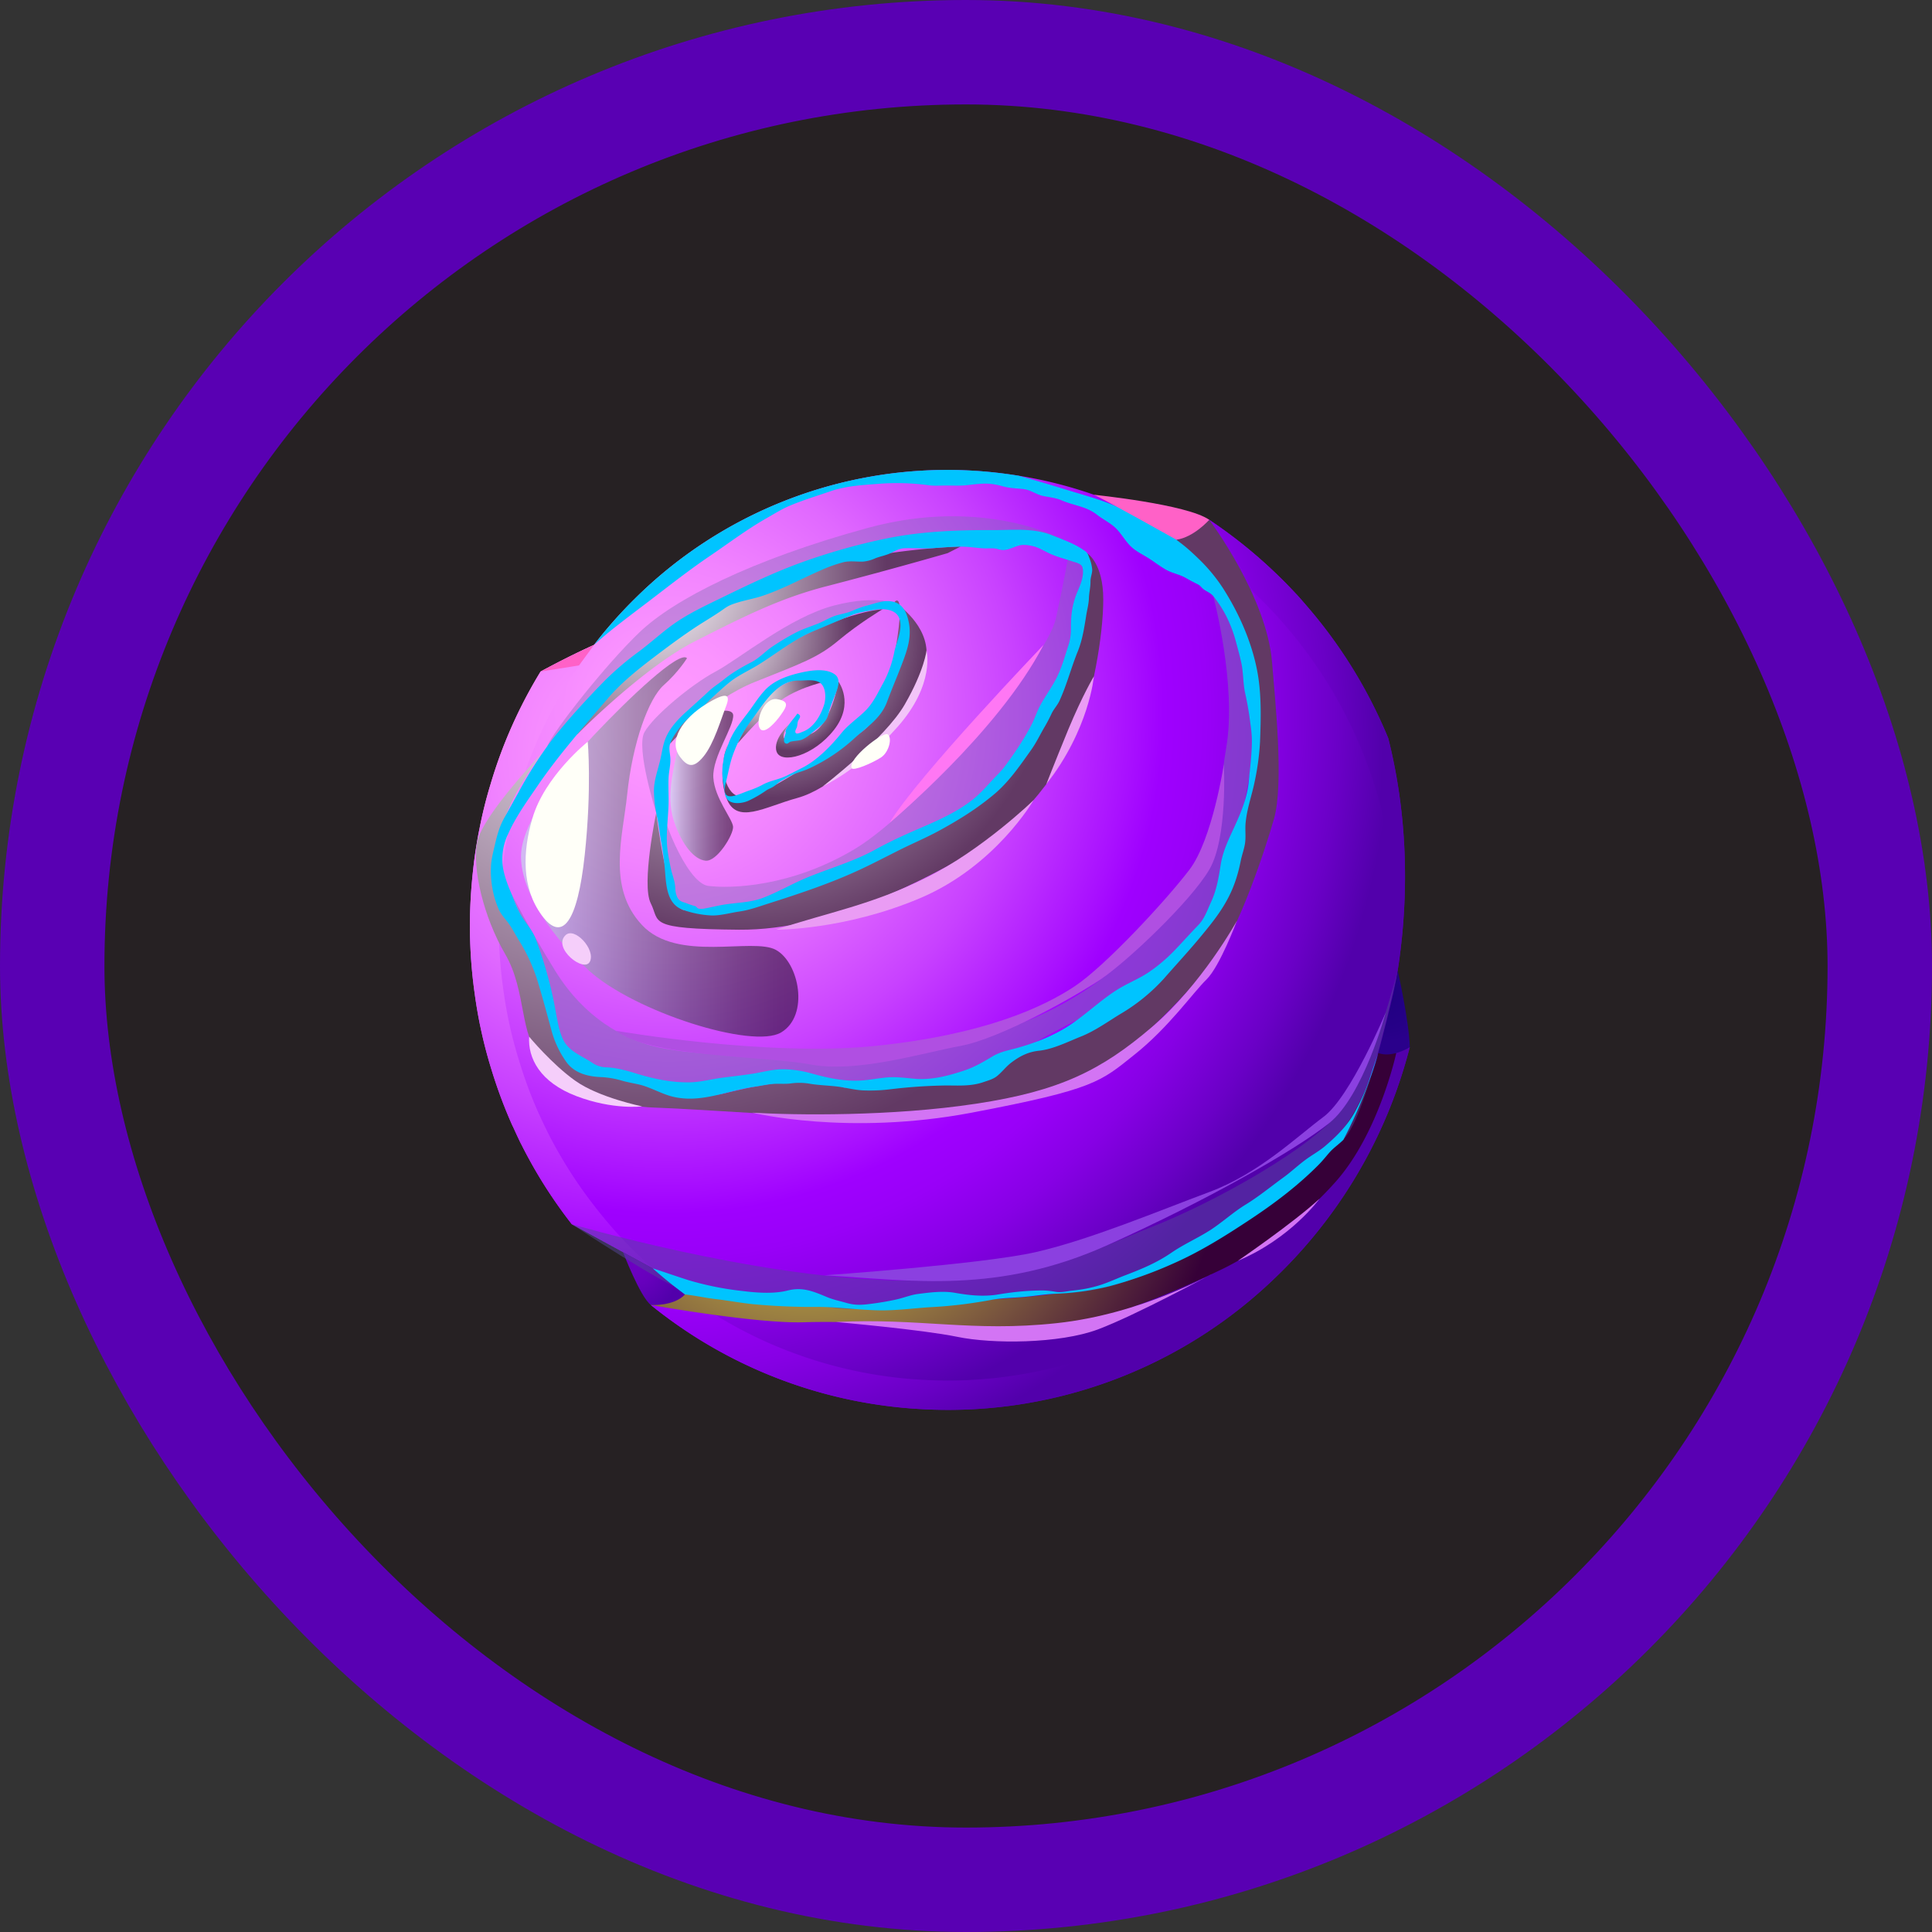 <svg width="37" height="37" fill="none" xmlns="http://www.w3.org/2000/svg"><rect width="100%" height="100%" fill="#333333" stroke="none"/><rect x="1" y="1" width="35" height="35" rx="17.5" fill="#262123" stroke="#5900B3" stroke-width="2"/><path fill-rule="evenodd" clip-rule="evenodd" d="M27 20.054l-.065.237c-.002.011-.006.02-.01.034a9.307 9.307 0 01-2.55 4.19 9.012 9.012 0 01-6.716 2.472h-.002a9 9 0 01-5.193-1.995c.21-.184.655-.202.655-.202l-.618-.5-1.551-.846a9.117 9.117 0 01-.965-1.526c0-.003-.004-.005-.006-.009a14.067 14.067 0 01-.157-.337H9.82a9.233 9.233 0 01-.41-1.096 8.85 8.85 0 01-.214-.832c-.002-.002-.002-.006-.002-.008a9.194 9.194 0 01-.102-.6 9.267 9.267 0 01-.06-2.08c.012-.149.028-.298.046-.445 0-.011.002-.02.004-.033.027-.206.06-.407.101-.608.056-.288.127-.574.212-.852a9.019 9.019 0 01.958-2.157c.624-.335 1.023-.51 1.023-.51s10.647-2.144 10.812-2.328c.163-.182.97-.068.97-.068.5.333.965.714 1.392 1.138.1.097.195.2.293.303.064.07.127.144.189.216a9.236 9.236 0 011.553 2.522l.002.005c.821 3.261-.193 6.027-.193 6.027.225-.077.43-.107.606-.112z" fill="url(#paint0_radial_83_1683)"/><path fill-rule="evenodd" clip-rule="evenodd" d="M27 20.054l-.065.237c-.002.011-.006.02-.01.034a9.307 9.307 0 01-2.55 4.19 9.012 9.012 0 01-6.716 2.472h-.002a9 9 0 01-5.193-1.995c.21-.184.655-.202.655-.202l-.618-.5-1.551-.846a9.117 9.117 0 01-.965-1.526c0-.003-.004-.005-.006-.009a14.067 14.067 0 01-.157-.337H9.82a9.233 9.233 0 01-.41-1.096 8.85 8.85 0 01-.214-.832c-.002-.002-.002-.006-.002-.008a9.194 9.194 0 01-.102-.6 9.267 9.267 0 01-.06-2.08c.012-.149.028-.298.046-.445 0-.011.002-.02.004-.033.027-.206.06-.407.101-.608.056-.288.127-.574.212-.852a9.019 9.019 0 01.958-2.157c.624-.335 1.023-.51 1.023-.51s10.647-2.144 10.812-2.328c.163-.182.97-.068.97-.068.5.333.965.714 1.392 1.138.1.097.195.2.293.303.064.07.127.144.189.216a9.236 9.236 0 011.553 2.522l.002.005c.821 3.261-.193 6.027-.193 6.027.225-.077.43-.107.606-.112z" fill="url(#paint1_radial_83_1683)"/><path fill-rule="evenodd" clip-rule="evenodd" d="M26.739 17.72c0 .33-.018.654-.055.972a8.42 8.42 0 01-.28 1.443l-.01.031a8.769 8.769 0 01-.667 1.662 8.76 8.76 0 01-1.729 2.275 8.553 8.553 0 01-2.802 1.77 8.442 8.442 0 01-3.508.553h-.002a8.444 8.444 0 01-4.567-1.636 7.727 7.727 0 01-.618-.5 8.516 8.516 0 01-1.116-1.192 8.586 8.586 0 01-.907-1.434l-.003-.009a7.214 7.214 0 01-.15-.316h-.001a8.445 8.445 0 01-.384-1.031 7.924 7.924 0 01-.202-.78c-.002-.002-.002-.006-.002-.008a8.286 8.286 0 01-.096-.563 8.708 8.708 0 01-.012-2.372 8.312 8.312 0 01.098-.602c.052-.273.12-.54.199-.8a8.712 8.712 0 012.23-3.714 8.497 8.497 0 016.26-2.465 8.595 8.595 0 011.08.105l.009.001a8.34 8.34 0 012.345.74c.022.011.043.02.065.032a8.612 8.612 0 012.991 2.453c.343.442.644.916.896 1.42a8.706 8.706 0 01.898 3.132c.027.274.04.552.04.833z" fill="url(#paint2_radial_83_1683)"/><path fill-rule="evenodd" clip-rule="evenodd" d="M13.95 14.245s-.229.514-.038 1.037c.19.522.722.174 1.358 0 .637-.175 1.29-.854 1.702-1.274.411-.42.807-.994.772-1.553-.034-.558-.615-.924-.615-.924s.21-.273.035.82c-.176 1.094-.42 1.484-.65 1.657-.23.173-.932.589-1.314.82-.383.233-.811.474-1.063.417-.254-.055-.389-.633-.187-1z" fill="url(#paint3_radial_83_1683)"/><path fill-rule="evenodd" clip-rule="evenodd" d="M15.114 13.868s-.324.293-.24.53c.086.238.705.085 1.1-.423.395-.508.084-.919.084-.919s-.146.849-.53.998c-.385.149-.51.086-.51.086s-.06-.068.096-.272z" fill="url(#paint4_radial_83_1683)"/><path fill-rule="evenodd" clip-rule="evenodd" d="M14.128 14.235s.317-.365.678-.705c.36-.34.985-.473.985-.473s-.365-.196-.83.079c-.467.276-.833 1.099-.833 1.099z" fill="url(#paint5_radial_83_1683)"/><path fill-rule="evenodd" clip-rule="evenodd" d="M12.834 14.242s.735-.828 1.63-1.185c.893-.357 1.202-.462 1.597-.794.395-.331.842-.596.842-.596s-.87.044-2.199.9c-1.327.856-1.873 1.397-1.87 1.675z" fill="url(#paint6_radial_83_1683)"/><path fill-rule="evenodd" clip-rule="evenodd" d="M11.042 14.076s1.272-1.29 2.27-1.796c.995-.506 1.666-.838 2.56-1.064a93.948 93.948 0 002.275-.622l.25-.127s-2.84.059-4.707 1.198c-1.866 1.14-2.648 2.411-2.648 2.411z" fill="url(#paint7_radial_83_1683)"/><path fill-rule="evenodd" clip-rule="evenodd" d="M12.568 15.565s.212 1.782.517 1.86c.304.082 1.4.072 3.027-.772 1.627-.845 1.957-.65 2.87-1.59.912-.94 1.28-2.008 1.563-2.712.283-.703.364-1.505.277-1.755 0 0 .307.186.307.883 0 .698-.207 1.87-.499 2.547-.292.678-1.048 1.742-1.959 2.266-.91.523-2.731 1.528-4.52 1.513-1.786-.015-1.505-.145-1.688-.506-.184-.363.105-1.734.105-1.734z" fill="url(#paint8_radial_83_1683)"/><path opacity=".5" fill-rule="evenodd" clip-rule="evenodd" d="M9.782 17.085s.319.718.498 1.375c.18.657.146 1.773.884 1.947.738.175 1.77.663 2.165.541.396-.121 1.854-.388 2.663-.226.809.16 2.285.07 2.8-.191.516-.262 1.626-.933 2.153-1.138.528-.204 1.258-.787 1.885-1.435.628-.648.62-1.386.775-1.75.154-.367.464-1.832.43-2.494-.035-.663-.43-1.902-.43-1.902l-.369-.393s.454 1.702.247 2.904c-.207 1.203-.016 1.691-.842 2.841-.825 1.15-1.975 2.058-3.264 2.494-1.29.436-2.115.383-3.454.51-1.25.118-2.804.028-3.422-.136-.556-.147-1.303-.525-1.87-1.443-.568-.92-.85-1.504-.85-1.504z" fill="#7D72B3"/><path opacity=".4" fill-rule="evenodd" clip-rule="evenodd" d="M12.624 15.203s.118 1.934.361 2.101c.243.166.756.236 1.237.07.48-.165 2.131-.714 2.414-.889.283-.174 2.02-1.054 2.364-1.316.342-.26.8-1.192.953-1.384.155-.193.576-1.343.697-1.78.12-.436.207-.958.207-.958s.034-.245-.172-.322c-.207-.08-.24 0-.24 0s-.044.287-.223 1.115c-.18.828-2.612 3.67-3.84 4.412-1.228.741-2.398.767-2.818.714-.425-.056-.95-1.432-.94-1.764z" fill="#7D72B3"/><path opacity=".4" fill-rule="evenodd" clip-rule="evenodd" d="M12.568 15.565s.05-1.206.357-1.609c.306-.405 1.335-1.238 1.944-1.551.608-.315 1.495-.758 1.803-.825.309-.066.526 0 .526 0s-.37-.204-1.22.015c-.851.219-1.812 1.02-2.277 1.268-.464.248-1.186.85-1.357 1.156-.175.302.224 1.546.224 1.546z" fill="#7D72B3"/><path opacity=".4" fill-rule="evenodd" clip-rule="evenodd" d="M10.476 14.295l2.638-2.345 1.632-.749s1.614-.556 2.354-.732c.739-.175 2.398-.228 2.398-.228l.87.095s-1.514-.837-3.748-.226c-2.237.61-3.72 1.373-4.373 1.999-.653.625-1.64 1.879-1.77 2.186z" fill="#7D72B3"/><path fill-rule="evenodd" clip-rule="evenodd" d="M10.404 14.398s-1.417 1.736-.73 2.803c.688 1.068.993 2.608 1.19 2.965.2.36 2.48.897 2.953.786.474-.11 1.61-.414 2.353-.121 0 0 1.317-.114 1.694-.114s1.065-.326 1.226-.407c.16-.081 1.054-.372 1.513-.558.459-.186 1.191-.767 1.489-1 .297-.231 1.077-1.173 1.226-1.464.149-.291.595-1.988.711-2.79.116-.803-.225-2.349-.48-2.883-.258-.533-1.065-1.034-1.065-1.034l.047-.241.63-.381s1.098 1.461 1.2 2.724c.06.74.229 2.319.038 2.996-.154.545-.678 2.143-1.137 2.715-.46.57-1.834 2.028-2.567 2.312-.733.281-2.896.662-4.17.69-.94.02-3.007-.151-4.023-.186-1.015-.035-1.743-.681-2.147-1.009-.405-.327-.267-1.22-.678-1.925-.412-.705-.64-1.642-.537-2.151.1-.518 1.264-1.727 1.264-1.727z" fill="url(#paint9_radial_83_1683)"/><path fill-rule="evenodd" clip-rule="evenodd" d="M12.89 21.004c-.217-.052-.413-.173-.629-.229-.121-.029-.241-.047-.36-.082a1.671 1.671 0 00-.38-.065c-.25-.009-.51-.068-.67-.283a1.873 1.873 0 01-.293-.624c-.085-.31-.167-.619-.261-.928a3.355 3.355 0 00-.363-.791c-.062-.101-.114-.203-.181-.3-.062-.089-.147-.173-.194-.273l-.002-.001a1.836 1.836 0 01-.154-.823c.003-.151.045-.293.078-.44.043-.186.09-.35.185-.517.087-.153.172-.31.26-.466a7.95 7.95 0 01.637-1.003c.31-.396.657-.773 1.007-1.132a5.64 5.64 0 01.666-.569c.196-.147.377-.309.571-.458.334-.257.715-.425 1.088-.609.452-.22.904-.434 1.373-.61.557-.205 1.13-.37 1.71-.489.663-.136 1.361-.163 2.036-.16.37.002.765-.046 1.12.094.199.08.43.158.605.28.04.027.058.033.083.07.017.022.026.051.035.077a.75.75 0 01.06.24c0 .075-.033.141-.033.22.002.112-.027.214-.03.324-.006.127-.037.226-.055.35-.037.228-.07.447-.156.662-.127.311-.21.639-.35.946-.042.094-.116.166-.158.26a3.09 3.09 0 01-.123.235c-.09.151-.162.308-.264.451-.21.295-.424.61-.701.843-.336.284-.702.51-1.087.718-.25.134-.511.243-.765.372-.227.114-.454.232-.682.34-.588.278-1.212.484-1.829.68-.177.057-.344.117-.527.143-.167.024-.361.08-.53.075a1.879 1.879 0 01-.542-.106c-.294-.1-.323-.423-.345-.692a5.492 5.492 0 00-.076-.598c-.03-.16-.042-.319-.078-.48a2.434 2.434 0 01-.062-.5c-.003-.213.078-.414.125-.622.031-.134.046-.272.1-.4.078-.189.227-.35.374-.485.15-.136.3-.27.448-.408.089-.085.194-.148.288-.225.165-.134.348-.24.537-.337.149-.079.258-.204.395-.296.142-.094.303-.193.454-.27.132-.067.276-.113.414-.168.112-.044.215-.11.33-.15.105-.036.214-.047.317-.091.101-.043.198-.081.303-.109.118-.03.25-.079.37-.083.236-.003.352.116.412.348.083.317-.013.584-.125.876-.091.236-.191.47-.28.709-.118.318-.397.486-.633.703a3.36 3.36 0 01-.86.57c-.096.045-.2.07-.293.11-.082.038-.162.084-.243.128-.053.03-.091.072-.14.105-.044.03-.095.046-.14.075a2.286 2.286 0 01-.343.199c-.116.053-.346.085-.422-.053-.04-.07-.035-.168-.053-.247a1.167 1.167 0 01-.025-.276c0-.098.018-.17.032-.263.015-.09.055-.162.084-.25.087-.25.257-.437.408-.643.094-.13.176-.26.287-.38.163-.178.393-.266.623-.325.207-.051.516-.114.706.008.162.1.049.323-.004.46-.029.075-.06.152-.085.23-.018.057-.025.121-.058.176-.067.114-.2.194-.3.282a.65.65 0 01-.171.112c-.07.022-.144.02-.213.037-.034.007-.052.052-.094.035-.038-.013-.038-.057-.03-.098.006-.036.023-.073.03-.108.002-.008-.007-.02-.005-.03.029-.108.165-.244.226-.336.098.04.031.099.013.143-.013.037-.01.072-.02.11-.007.032-.054.089-.02.122.024.024.104-.018.129-.027.21-.076.346-.31.412-.521.041-.138.034-.378-.117-.438-.112-.045-.248-.02-.366-.022-.426-.008-.678.454-.905.752a2.54 2.54 0 00-.36.672c-.06.166-.086.337-.13.504-.032.124-.072.313.115.287.108-.016.226-.075.33-.11.09-.031.17-.064.255-.11.135-.074.285-.094.425-.157.109-.05.22-.11.328-.164.281-.138.555-.42.751-.662.13-.164.317-.287.466-.436.156-.157.24-.352.347-.543a2.12 2.12 0 00.208-.599c.044-.19.156-.408.098-.607-.061-.206-.323-.21-.491-.18-.14.024-.294.048-.427.101-.246.1-.49.206-.734.307-.386.162-.707.43-1.061.648-.18.11-.374.195-.54.328-.124.097-.242.211-.36.318-.083.078-.154.16-.246.227a1.5 1.5 0 00-.334.301c-.075.098-.16.214-.202.332-.03.094-.001.182.004.278.007.13-.029.252-.034.38-.006.137 0 .277.001.413 0 .267-.04.526-.034.797.003.166.04.34.072.504.026.13.079.243.088.377.003.085.018.201.092.256.036.028.084.035.125.052.038.015.073.027.109.038.02.008.042.012.063.019.017.009.03.033.046.04.043.019.109.008.154-.002.105-.02.209-.045.314-.064.263-.046.53-.04.78-.136.288-.11.556-.269.841-.387.427-.176.884-.305 1.292-.528.183-.101.373-.195.562-.281.448-.205.918-.37 1.311-.678.15-.117.265-.252.394-.39.073-.08.15-.149.216-.236.192-.254.377-.53.524-.813.063-.12.102-.25.167-.37.101-.186.225-.35.32-.541.092-.188.146-.376.208-.574a1 1 0 00.061-.35c-.003-.258.024-.48.125-.716.057-.129.136-.32.095-.466-.022-.071-.123-.09-.185-.11-.145-.05-.296-.086-.436-.15-.128-.058-.22-.126-.362-.152a.656.656 0 00-.158-.016c-.136.007-.254.103-.39.097-.045-.002-.076-.016-.123-.026-.071-.012-.147-.003-.216-.005-.156-.006-.307-.035-.465-.033-.185.002-.366.018-.55.03-.173.008-.347-.006-.52 0-.11.003-.18.054-.277.098-.09.041-.189.058-.281.093a.725.725 0 01-.245.066c-.122.002-.243-.017-.361.009a2.692 2.692 0 00-.428.151c-.386.167-.762.377-1.163.506-.194.06-.393.088-.582.166-.07.03-.132.08-.196.123-.127.086-.26.166-.39.248-.292.188-.57.394-.847.604-.326.247-.638.493-.909.806-.471.55-.963 1.107-1.37 1.708-.195.284-.413.59-.55.906l-.01.02a1.103 1.103 0 00-.088.582c.021.162.09.353.154.5.063.148.116.304.197.444.09.153.213.28.278.445a7.912 7.912 0 01.395 1.45c.033.17.06.341.138.496.11.217.347.298.539.425a.5.5 0 00.296.096c.172.009.335.051.5.1.352.111.704.192 1.074.187.22-.002.428-.063.644-.09.201-.026.402-.047.602-.08.181-.03.36-.08.544-.08.174 0 .374.029.542.077.303.084.599.152.915.14.192-.006.38-.05.571-.063.18-.011.35.016.528.03.315.02.618-.06.912-.157.201-.066.368-.164.548-.272.145-.087.285-.113.444-.155.312-.085.622-.2.905-.363.37-.213.675-.528 1.034-.756.203-.129.432-.214.63-.352.163-.112.317-.243.455-.384.161-.166.314-.339.475-.505.123-.127.172-.285.245-.443.109-.234.147-.475.187-.729.042-.25.15-.471.257-.703.136-.296.252-.574.281-.906.024-.248.057-.498.057-.749 0-.16-.027-.316-.048-.475a5.942 5.942 0 00-.08-.434c-.04-.178-.034-.362-.066-.543-.03-.154-.077-.318-.118-.471a2.516 2.516 0 00-.113-.324 2.188 2.188 0 00-.314-.524c-.054-.065-.123-.085-.185-.131-.047-.037-.058-.068-.112-.096a4.497 4.497 0 01-.227-.12c-.12-.07-.256-.09-.375-.156-.114-.063-.218-.145-.327-.215-.123-.08-.248-.133-.355-.236-.105-.103-.174-.234-.276-.337-.103-.106-.252-.176-.37-.268-.205-.162-.446-.175-.676-.275-.118-.051-.23-.058-.354-.084-.14-.03-.234-.116-.383-.133-.132-.014-.263-.016-.392-.053a1.437 1.437 0 00-.228-.046c-.154-.015-.303.007-.455.024-.135.015-.27.007-.405.007-.112 0-.23.011-.343-.007a4.567 4.567 0 00-.992-.022c-.308.022-.61.044-.901.147-.249.086-.494.16-.737.261-.167.068-.312.162-.468.25-.375.214-.72.476-1.077.718-.399.27-.775.567-1.159.86-.25.191-.504.38-.75.578a7.35 7.35 0 00-.313.268c.24-.312.5-.607.78-.883a8.497 8.497 0 016.26-2.464 8.595 8.595 0 011.08.105l.008.001c.295.081.59.168.883.258.245.076.491.144.733.228.16.056.315.127.47.192.14.06.293.112.424.187.212.122.41.284.606.431.13.1.252.214.37.33a3.2 3.2 0 01.439.54c.294.463.527.985.638 1.523.095.453.082.944.064 1.406a4.903 4.903 0 01-.102.76c-.054.267-.147.515-.174.791-.013.135.009.273-.013.405-.018.109-.058.214-.08.322-.045.23-.112.453-.217.665-.142.289-.334.528-.539.776-.23.279-.477.545-.716.818a3.558 3.558 0 01-.842.682c-.241.148-.488.325-.75.428-.247.099-.527.24-.794.27-.203.02-.364.098-.53.223-.099.073-.173.173-.266.252-.083.072-.181.094-.28.129-.238.08-.47.062-.72.062a10.1 10.1 0 00-1.053.072 3.206 3.206 0 01-.531.022c-.16-.009-.318-.051-.476-.072-.175-.022-.351-.025-.526-.053a1.18 1.18 0 00-.386-.007c-.112.013-.225 0-.337.009-.116.01-.23.037-.347.053-.527.074-1.023.32-1.561.192z" fill="#00C4FF"/><path fill-rule="evenodd" clip-rule="evenodd" d="M12.464 24.992s2.012.359 2.926.331c1.382-.04 2.974.135 4.213.17 1.237.035 3.4-.994 3.795-1.184.395-.188 1.35-.742 2.182-1.678.832-.937 1.16-2.465 1.16-2.465h-.346s-.132.661-.633 1.403c-.301.445-.744.835-1.35 1.365a7.794 7.794 0 01-3.145 1.64c-1.52.385-2.87.278-3.803.42-1.35.204-4.344-.28-4.344-.28l-.655.278z" fill="url(#paint10_radial_83_1683)"/><path fill-rule="evenodd" clip-rule="evenodd" d="M11.933 23.982s.321.846.531 1.01c0 0 .443.028.655-.202l-.618-.5-.568-.308z" fill="url(#paint11_radial_83_1683)"/><path fill-rule="evenodd" clip-rule="evenodd" d="M26.768 18.587s.216.957.232 1.467c0 0-.335.215-.606.112 0 0 .318-1.17.374-1.579z" fill="url(#paint12_radial_83_1683)"/><path fill-rule="evenodd" clip-rule="evenodd" d="M20.945 9.475s1.794.182 2.213.48c0 0-.297.337-.63.381 0 0-1.454-.817-1.582-.861zm-10.592 3.386l.735-.117.288-.392s-.528.235-1.023.51z" fill="#FF61C7"/><path opacity=".5" fill-rule="evenodd" clip-rule="evenodd" d="M10.95 23.444s3.479 1.025 6.194 1.077c2.715.051 3.735-.561 4.908-1.022 1.174-.46 3.102-1.516 3.682-2.296.58-.78 1.032-2.616 1.032-2.616s-.559 2.753-1.041 3.241c-.483.488-2.64 1.962-3.016 2.154-.378.191-1.406.983-3.263.763 0 0-1.25.179-1.702.144-.451-.035-1.153.427-2.441.004 0 0-1.794-.092-2.186-.179-.39-.088-2.167-1.27-2.167-1.27z" fill="#54469B"/><path fill-rule="evenodd" clip-rule="evenodd" d="M11.795 19.74s2.882.505 4.972.29c2.09-.215 3.217-.745 3.814-1.141.595-.396 1.763-1.66 2.2-2.236.437-.576.657-2.015.657-2.015s.078 1.406-.278 2.015c-.355.609-1.581 1.767-2.082 2.104-.5.336-1.933 1.135-2.68 1.273-.75.138-1.983.523-2.88.355-.895-.165-3.065-.138-3.723-.646z" fill="#B04FE2"/><path fill-rule="evenodd" clip-rule="evenodd" d="M15.79 24.423s3.003-.21 4.033-.441c1.03-.232 2.387-.8 3.335-1.153.949-.353 1.665-1.05 2.188-1.439.522-.388 1.192-1.999 1.192-1.999s-.428 1.598-1.085 2.12c-.655.521-2.336 1.477-4.233 2.33-2.11.95-3.75.68-5.43.582z" fill="#8B40E0"/><path fill-rule="evenodd" clip-rule="evenodd" d="M26.249 20.599c.047-.146.098-.29.145-.433a8.762 8.762 0 01-.667 1.662l-.006.006c-.08.079-.177.142-.252.228-.076.086-.143.173-.225.254-.392.394-.84.733-1.302 1.038-.475.315-.95.613-1.471.843a7.887 7.887 0 01-1.23.436 5.19 5.19 0 01-1.052.144c-.178.009-.352.038-.528.055-.22.024-.444.02-.66.059-.373.07-.758.12-1.137.14-.325.018-.648.064-.972.064-.417-.002-.831-.068-1.248-.066-.405.003-.813-.015-1.215-.052-.242-.024-.477-.07-.715-.097-.201-.024-.395-.068-.595-.09a7.753 7.753 0 01-.618-.5c.228.074.455.154.685.227a5.83 5.83 0 001.023.206c.276.035.608.061.88-.009.283-.072.493.02.75.127.12.05.242.074.367.11.176.052.307.041.486.017.158-.02.323-.048.48-.083.135-.03.264-.084.4-.103.236-.03.486-.064.722-.022.272.048.542.076.816.031.285-.047.55-.075.838-.077.098 0 .178.01.272.026.105.018.203-.011.306-.022.19-.02.354-.048.537-.105.167-.053.327-.129.49-.191.32-.122.608-.242.89-.437.238-.162.501-.276.743-.432.23-.151.435-.34.67-.484.25-.153.476-.34.713-.512.151-.108.285-.237.436-.348.13-.096.274-.171.395-.28.209-.18.403-.375.539-.62.127-.226.232-.464.31-.71z" fill="#00C4FF"/><path fill-rule="evenodd" clip-rule="evenodd" d="M17.04 15.753s2.074-1.723 2.944-3.401c.002 0-2.416 2.52-2.944 3.4z" fill="#FF77F4"/><path fill-rule="evenodd" clip-rule="evenodd" d="M14.86 17.805s1.31.01 2.76-.604c1.448-.613 2.174-1.877 2.174-1.877s-.98.95-2.048 1.482c-1.066.531-1.875.662-2.886.999zm5.177-2.785s.147-.379.42-1.045c.276-.665.492-1.022.492-1.022s-.087 1.016-.912 2.067z" fill="#EA9CF4"/><path fill-rule="evenodd" clip-rule="evenodd" d="M14.412 21.31s1.821.448 4.192 0c2.37-.45 2.474-.595 3.127-1.116.653-.52 1.117-1.185 1.375-1.436.257-.252.582-1.124.582-1.124s-.671 1.224-1.633 2.04c-.96.818-1.752 1.221-3.366 1.464-1.614.245-3.471.22-4.277.171zm1.597 4.008s1.648.145 2.32.283c.669.14 1.958.135 2.697-.141.738-.277 2.201-1.072 2.201-1.072s-1.365.779-2.992.952c-1.625.175-2.616-.103-4.226-.022zm7.699-1.173s1.046-.714 1.562-1.187c0 0-.55.762-1.562 1.187z" fill="#D374F4"/><path fill-rule="evenodd" clip-rule="evenodd" d="M15.753 15.063s1.195-.913 1.574-1.572c.38-.66.417-1.036.417-1.036s.169.642-.547 1.457c-.719.816-1.444 1.15-1.444 1.15z" fill="#F2C4F8"/><path opacity=".5" fill-rule="evenodd" clip-rule="evenodd" d="M12.961 14.426c-.096.445-.194.898-.045 1.327.149.428.377.708.595.73.218.024.539-.5.528-.651-.011-.151-.356-.547-.378-.943-.023-.395.401-.977.38-1.198-.026-.219-.92.002-1.08.735z" fill="url(#paint13_linear_83_1683)"/><path opacity=".5" fill-rule="evenodd" clip-rule="evenodd" d="M13.157 12.605c-.143-.156-1.11.76-1.78 1.471-.672.709-1.336 1.64-1.394 2.233-.058.592.425 1.489 1.295 2.278.87.79 3.138 1.511 3.682 1.185.544-.325.345-1.336-.1-1.58-.444-.245-1.886.248-2.563-.474-.676-.721-.37-1.69-.286-2.503.103-.995.412-1.836.698-2.092.287-.254.448-.518.448-.518z" fill="url(#paint14_linear_83_1683)"/><path fill-rule="evenodd" clip-rule="evenodd" d="M10.195 15.674c-.187.642-.208 1.33.182 1.857.39.528.683.132.821-1.156.138-1.289.058-2.17.058-2.17s-.827.66-1.06 1.469z" fill="#FFFFF8"/><path fill-rule="evenodd" clip-rule="evenodd" d="M10.832 17.908c-.263.248.366.74.468.502.103-.235-.296-.662-.468-.502zm-.698 1.946c-.026.408.204.872.908 1.139.704.267 1.255.195 1.255.195s-.823-.166-1.277-.488c-.453-.322-.886-.846-.886-.846z" fill="#F5CEFA"/><path fill-rule="evenodd" clip-rule="evenodd" d="M13.02 14.49c-.233-.313.07-.738.495-1.001.426-.263.477-.182.386.046-.09.23-.23.714-.43.955-.198.241-.314.184-.452 0zm1.53-.543c-.089-.153.09-.6.334-.557.243.04.183.14.07.301-.085.122-.32.4-.404.256zm1.761.763c-.083-.172.595-.702.688-.647.092.055.032.337-.125.442-.16.105-.534.267-.563.206z" fill="#FFFFF8"/><defs><radialGradient id="paint0_radial_83_1683" cx="0" cy="0" r="1" gradientUnits="userSpaceOnUse" gradientTransform="matrix(14.042 0 0 14.249 12.426 14.466)"><stop offset=".006" stop-color="#FF9AFF"/><stop offset=".093" stop-color="#FB94FF"/><stop offset=".209" stop-color="#F183FF"/><stop offset=".342" stop-color="#E068FF"/><stop offset=".486" stop-color="#C841FF"/><stop offset=".639" stop-color="#A910FF"/><stop offset=".684" stop-color="#9F00FF"/><stop offset=".743" stop-color="#9900F8"/><stop offset=".828" stop-color="#8700E5"/><stop offset=".929" stop-color="#6A00C6"/><stop offset="1" stop-color="#5200AB"/></radialGradient><radialGradient id="paint1_radial_83_1683" cx="0" cy="0" r="1" gradientUnits="userSpaceOnUse" gradientTransform="matrix(14.042 0 0 14.249 12.426 14.466)"><stop offset=".006" stop-color="#FF9AFF"/><stop offset=".093" stop-color="#FB94FF"/><stop offset=".209" stop-color="#F183FF"/><stop offset=".342" stop-color="#E068FF"/><stop offset=".486" stop-color="#C841FF"/><stop offset=".639" stop-color="#A910FF"/><stop offset=".684" stop-color="#9F00FF"/><stop offset=".743" stop-color="#9900F8"/><stop offset=".828" stop-color="#8700E5"/><stop offset=".929" stop-color="#6A00C6"/><stop offset="1" stop-color="#5200AB"/></radialGradient><radialGradient id="paint2_radial_83_1683" cx="0" cy="0" r="1" gradientUnits="userSpaceOnUse" gradientTransform="matrix(13.803 0 0 14.006 12.824 13.642)"><stop offset=".006" stop-color="#FF9AFF"/><stop offset=".093" stop-color="#FB94FF"/><stop offset=".209" stop-color="#F183FF"/><stop offset=".342" stop-color="#E068FF"/><stop offset=".486" stop-color="#C841FF"/><stop offset=".639" stop-color="#A910FF"/><stop offset=".684" stop-color="#9F00FF"/><stop offset=".743" stop-color="#9900F8"/><stop offset=".828" stop-color="#8700E5"/><stop offset=".929" stop-color="#6A00C6"/><stop offset="1" stop-color="#5200AB"/></radialGradient><radialGradient id="paint3_radial_83_1683" cx="0" cy="0" r="1" gradientUnits="userSpaceOnUse" gradientTransform="matrix(3.086 0 0 3.132 14.64 12.16)"><stop stop-color="#fff"/><stop offset="1" stop-color="#623964"/></radialGradient><radialGradient id="paint4_radial_83_1683" cx="0" cy="0" r="1" gradientUnits="userSpaceOnUse" gradientTransform="matrix(1.074 0 0 1.09 15.13 13.292)"><stop stop-color="#fff"/><stop offset="1" stop-color="#623964"/></radialGradient><radialGradient id="paint5_radial_83_1683" cx="0" cy="0" r="1" gradientUnits="userSpaceOnUse" gradientTransform="matrix(1.131 0 0 1.148 14.47 13.192)"><stop stop-color="#fff"/><stop offset="1" stop-color="#623964"/></radialGradient><radialGradient id="paint6_radial_83_1683" cx="0" cy="0" r="1" gradientUnits="userSpaceOnUse" gradientTransform="matrix(2.614 0 0 2.652 13.67 12.086)"><stop stop-color="#fff"/><stop offset="1" stop-color="#623964"/></radialGradient><radialGradient id="paint7_radial_83_1683" cx="0" cy="0" r="1" gradientUnits="userSpaceOnUse" gradientTransform="matrix(4.431 0 0 4.496 12.553 11.055)"><stop stop-color="#fff"/><stop offset="1" stop-color="#623964"/></radialGradient><radialGradient id="paint8_radial_83_1683" cx="0" cy="0" r="1" gradientUnits="userSpaceOnUse" gradientTransform="matrix(6.174 0 0 6.265 14.195 11.767)"><stop stop-color="#fff"/><stop offset="1" stop-color="#623964"/></radialGradient><radialGradient id="paint9_radial_83_1683" cx="0" cy="0" r="1" gradientUnits="userSpaceOnUse" gradientTransform="matrix(10.431 0 0 10.585 12.27 11.813)"><stop stop-color="#fff"/><stop offset="1" stop-color="#623964"/></radialGradient><radialGradient id="paint10_radial_83_1683" cx="0" cy="0" r="1" gradientUnits="userSpaceOnUse" gradientTransform="matrix(8.221 0 0 8.342 15.396 21.032)"><stop stop-color="#FFFF4A"/><stop offset="1" stop-color="#360038"/></radialGradient><radialGradient id="paint11_radial_83_1683" cx="0" cy="0" r="1" gradientUnits="userSpaceOnUse" gradientTransform="matrix(.887 0 0 .9 12.16 24.25)"><stop stop-color="#6D00C2"/><stop offset=".4" stop-color="#6600BC"/><stop offset=".976" stop-color="#5300AC"/><stop offset="1" stop-color="#5200AB"/></radialGradient><radialGradient id="paint12_radial_83_1683" cx="0" cy="0" r="1" gradientUnits="userSpaceOnUse" gradientTransform="matrix(.927 0 0 .94 26.51 19.015)"><stop stop-color="#1F0081"/><stop offset=".73" stop-color="#260087"/><stop offset="1" stop-color="#2A008B"/></radialGradient><linearGradient id="paint13_linear_83_1683" x1="12.839" y1="15.048" x2="14.04" y2="15.048" gradientUnits="userSpaceOnUse"><stop stop-color="#BDFFE8"/><stop offset=".201" stop-color="#8BBBAA"/><stop offset=".415" stop-color="#5A796E"/><stop offset=".611" stop-color="#33453F"/><stop offset=".779" stop-color="#171F1D"/><stop offset=".915" stop-color="#060808"/><stop offset="1"/></linearGradient><linearGradient id="paint14_linear_83_1683" x1="9.979" y1="16.221" x2="15.289" y2="16.221" gradientUnits="userSpaceOnUse"><stop stop-color="#BDFFE8"/><stop offset=".201" stop-color="#8BBBAA"/><stop offset=".415" stop-color="#5A796E"/><stop offset=".611" stop-color="#33453F"/><stop offset=".779" stop-color="#171F1D"/><stop offset=".915" stop-color="#060808"/><stop offset="1"/></linearGradient></defs></svg>